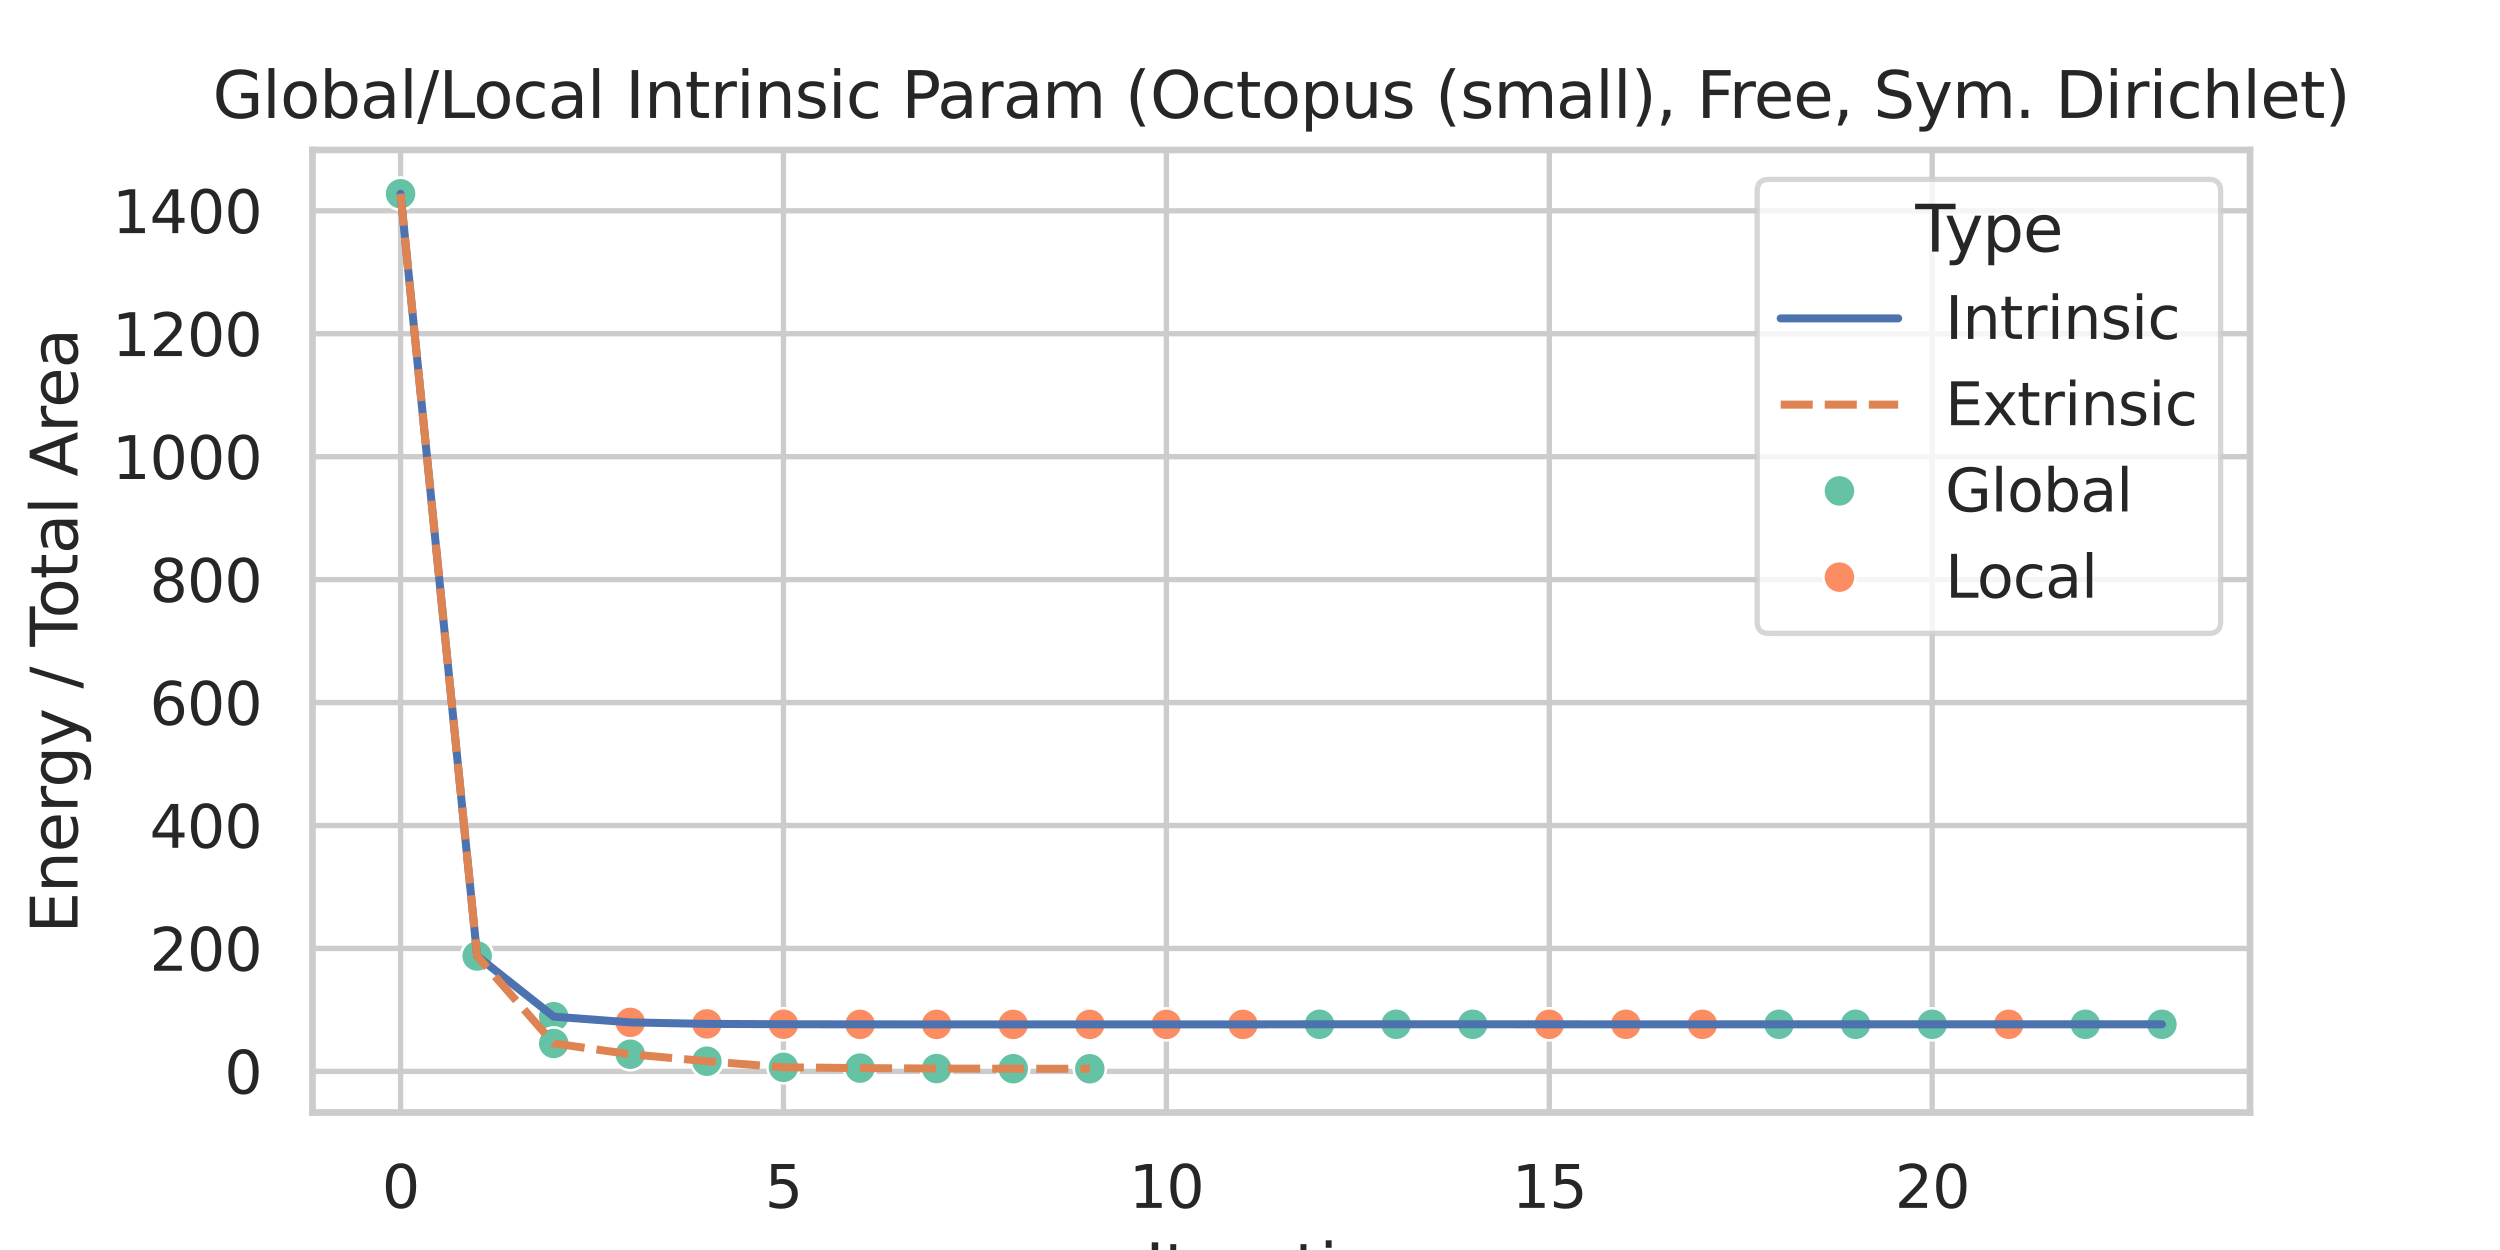 <?xml version="1.0" encoding="utf-8" standalone="no"?>
<!DOCTYPE svg PUBLIC "-//W3C//DTD SVG 1.1//EN"
  "http://www.w3.org/Graphics/SVG/1.1/DTD/svg11.dtd">
<svg xmlns:xlink="http://www.w3.org/1999/xlink" width="468pt" height="234pt" viewBox="0 0 468 234" xmlns="http://www.w3.org/2000/svg" version="1.1">
 <defs>
  <style type="text/css">*{stroke-linejoin: round; stroke-linecap: butt}</style>
 </defs>
 <g id="figure_1">
  <g id="patch_1">
   <path d="M 0 234 
L 468 234 
L 468 0 
L 0 0 
z
" style="fill: #ffffff"/>
  </g>
  <g id="axes_1">
   <g id="patch_2">
    <path d="M 58.5 208.26 
L 421.2 208.26 
L 421.2 28.08 
L 58.5 28.08 
z
" style="fill: #ffffff"/>
   </g>
   <g id="matplotlib.axis_1">
    <g id="xtick_1">
     <g id="line2d_1">
      <path d="M 74.986 208.26 
L 74.986 28.08 
" clip-path="url(#pef3dfb3f9b)" style="fill: none; stroke: #cccccc; stroke-linecap: round"/>
     </g>
     <g id="text_1">
      <!-- 0 -->
      <g style="fill: #262626" transform="translate(71.487 226.118) scale(0.11 -0.11)">
       <defs>
        <path id="DejaVuSans-30" d="M 2034 4250 
Q 1547 4250 1301 3770 
Q 1056 3291 1056 2328 
Q 1056 1369 1301 889 
Q 1547 409 2034 409 
Q 2525 409 2770 889 
Q 3016 1369 3016 2328 
Q 3016 3291 2770 3770 
Q 2525 4250 2034 4250 
z
M 2034 4750 
Q 2819 4750 3233 4129 
Q 3647 3509 3647 2328 
Q 3647 1150 3233 529 
Q 2819 -91 2034 -91 
Q 1250 -91 836 529 
Q 422 1150 422 2328 
Q 422 3509 836 4129 
Q 1250 4750 2034 4750 
z
" transform="scale(0.016)"/>
       </defs>
       <use xlink:href="#DejaVuSans-30"/>
      </g>
     </g>
    </g>
    <g id="xtick_2">
     <g id="line2d_2">
      <path d="M 146.666 208.26 
L 146.666 28.08 
" clip-path="url(#pef3dfb3f9b)" style="fill: none; stroke: #cccccc; stroke-linecap: round"/>
     </g>
     <g id="text_2">
      <!-- 5 -->
      <g style="fill: #262626" transform="translate(143.167 226.118) scale(0.11 -0.11)">
       <defs>
        <path id="DejaVuSans-35" d="M 691 4666 
L 3169 4666 
L 3169 4134 
L 1269 4134 
L 1269 2991 
Q 1406 3038 1543 3061 
Q 1681 3084 1819 3084 
Q 2600 3084 3056 2656 
Q 3513 2228 3513 1497 
Q 3513 744 3044 326 
Q 2575 -91 1722 -91 
Q 1428 -91 1123 -41 
Q 819 9 494 109 
L 494 744 
Q 775 591 1075 516 
Q 1375 441 1709 441 
Q 2250 441 2565 725 
Q 2881 1009 2881 1497 
Q 2881 1984 2565 2268 
Q 2250 2553 1709 2553 
Q 1456 2553 1204 2497 
Q 953 2441 691 2322 
L 691 4666 
z
" transform="scale(0.016)"/>
       </defs>
       <use xlink:href="#DejaVuSans-35"/>
      </g>
     </g>
    </g>
    <g id="xtick_3">
     <g id="line2d_3">
      <path d="M 218.346 208.26 
L 218.346 28.08 
" clip-path="url(#pef3dfb3f9b)" style="fill: none; stroke: #cccccc; stroke-linecap: round"/>
     </g>
     <g id="text_3">
      <!-- 10 -->
      <g style="fill: #262626" transform="translate(211.347 226.118) scale(0.11 -0.11)">
       <defs>
        <path id="DejaVuSans-31" d="M 794 531 
L 1825 531 
L 1825 4091 
L 703 3866 
L 703 4441 
L 1819 4666 
L 2450 4666 
L 2450 531 
L 3481 531 
L 3481 0 
L 794 0 
L 794 531 
z
" transform="scale(0.016)"/>
       </defs>
       <use xlink:href="#DejaVuSans-31"/>
       <use xlink:href="#DejaVuSans-30" x="63.623"/>
      </g>
     </g>
    </g>
    <g id="xtick_4">
     <g id="line2d_4">
      <path d="M 290.026 208.26 
L 290.026 28.08 
" clip-path="url(#pef3dfb3f9b)" style="fill: none; stroke: #cccccc; stroke-linecap: round"/>
     </g>
     <g id="text_4">
      <!-- 15 -->
      <g style="fill: #262626" transform="translate(283.027 226.118) scale(0.11 -0.11)">
       <use xlink:href="#DejaVuSans-31"/>
       <use xlink:href="#DejaVuSans-35" x="63.623"/>
      </g>
     </g>
    </g>
    <g id="xtick_5">
     <g id="line2d_5">
      <path d="M 361.706 208.26 
L 361.706 28.08 
" clip-path="url(#pef3dfb3f9b)" style="fill: none; stroke: #cccccc; stroke-linecap: round"/>
     </g>
     <g id="text_5">
      <!-- 20 -->
      <g style="fill: #262626" transform="translate(354.707 226.118) scale(0.11 -0.11)">
       <defs>
        <path id="DejaVuSans-32" d="M 1228 531 
L 3431 531 
L 3431 0 
L 469 0 
L 469 531 
Q 828 903 1448 1529 
Q 2069 2156 2228 2338 
Q 2531 2678 2651 2914 
Q 2772 3150 2772 3378 
Q 2772 3750 2511 3984 
Q 2250 4219 1831 4219 
Q 1534 4219 1204 4116 
Q 875 4013 500 3803 
L 500 4441 
Q 881 4594 1212 4672 
Q 1544 4750 1819 4750 
Q 2544 4750 2975 4387 
Q 3406 4025 3406 3419 
Q 3406 3131 3298 2873 
Q 3191 2616 2906 2266 
Q 2828 2175 2409 1742 
Q 1991 1309 1228 531 
z
" transform="scale(0.016)"/>
       </defs>
       <use xlink:href="#DejaVuSans-32"/>
       <use xlink:href="#DejaVuSans-30" x="63.623"/>
      </g>
     </g>
    </g>
    <g id="text_6">
     <!-- Iteration -->
     <g style="fill: #262626" transform="translate(214.4 241.524) scale(0.12 -0.12)">
      <defs>
       <path id="DejaVuSans-49" d="M 628 4666 
L 1259 4666 
L 1259 0 
L 628 0 
L 628 4666 
z
" transform="scale(0.016)"/>
       <path id="DejaVuSans-74" d="M 1172 4494 
L 1172 3500 
L 2356 3500 
L 2356 3053 
L 1172 3053 
L 1172 1153 
Q 1172 725 1289 603 
Q 1406 481 1766 481 
L 2356 481 
L 2356 0 
L 1766 0 
Q 1100 0 847 248 
Q 594 497 594 1153 
L 594 3053 
L 172 3053 
L 172 3500 
L 594 3500 
L 594 4494 
L 1172 4494 
z
" transform="scale(0.016)"/>
       <path id="DejaVuSans-65" d="M 3597 1894 
L 3597 1613 
L 953 1613 
Q 991 1019 1311 708 
Q 1631 397 2203 397 
Q 2534 397 2845 478 
Q 3156 559 3463 722 
L 3463 178 
Q 3153 47 2828 -22 
Q 2503 -91 2169 -91 
Q 1331 -91 842 396 
Q 353 884 353 1716 
Q 353 2575 817 3079 
Q 1281 3584 2069 3584 
Q 2775 3584 3186 3129 
Q 3597 2675 3597 1894 
z
M 3022 2063 
Q 3016 2534 2758 2815 
Q 2500 3097 2075 3097 
Q 1594 3097 1305 2825 
Q 1016 2553 972 2059 
L 3022 2063 
z
" transform="scale(0.016)"/>
       <path id="DejaVuSans-72" d="M 2631 2963 
Q 2534 3019 2420 3045 
Q 2306 3072 2169 3072 
Q 1681 3072 1420 2755 
Q 1159 2438 1159 1844 
L 1159 0 
L 581 0 
L 581 3500 
L 1159 3500 
L 1159 2956 
Q 1341 3275 1631 3429 
Q 1922 3584 2338 3584 
Q 2397 3584 2469 3576 
Q 2541 3569 2628 3553 
L 2631 2963 
z
" transform="scale(0.016)"/>
       <path id="DejaVuSans-61" d="M 2194 1759 
Q 1497 1759 1228 1600 
Q 959 1441 959 1056 
Q 959 750 1161 570 
Q 1363 391 1709 391 
Q 2188 391 2477 730 
Q 2766 1069 2766 1631 
L 2766 1759 
L 2194 1759 
z
M 3341 1997 
L 3341 0 
L 2766 0 
L 2766 531 
Q 2569 213 2275 61 
Q 1981 -91 1556 -91 
Q 1019 -91 701 211 
Q 384 513 384 1019 
Q 384 1609 779 1909 
Q 1175 2209 1959 2209 
L 2766 2209 
L 2766 2266 
Q 2766 2663 2505 2880 
Q 2244 3097 1772 3097 
Q 1472 3097 1187 3025 
Q 903 2953 641 2809 
L 641 3341 
Q 956 3463 1253 3523 
Q 1550 3584 1831 3584 
Q 2591 3584 2966 3190 
Q 3341 2797 3341 1997 
z
" transform="scale(0.016)"/>
       <path id="DejaVuSans-69" d="M 603 3500 
L 1178 3500 
L 1178 0 
L 603 0 
L 603 3500 
z
M 603 4863 
L 1178 4863 
L 1178 4134 
L 603 4134 
L 603 4863 
z
" transform="scale(0.016)"/>
       <path id="DejaVuSans-6f" d="M 1959 3097 
Q 1497 3097 1228 2736 
Q 959 2375 959 1747 
Q 959 1119 1226 758 
Q 1494 397 1959 397 
Q 2419 397 2687 759 
Q 2956 1122 2956 1747 
Q 2956 2369 2687 2733 
Q 2419 3097 1959 3097 
z
M 1959 3584 
Q 2709 3584 3137 3096 
Q 3566 2609 3566 1747 
Q 3566 888 3137 398 
Q 2709 -91 1959 -91 
Q 1206 -91 779 398 
Q 353 888 353 1747 
Q 353 2609 779 3096 
Q 1206 3584 1959 3584 
z
" transform="scale(0.016)"/>
       <path id="DejaVuSans-6e" d="M 3513 2113 
L 3513 0 
L 2938 0 
L 2938 2094 
Q 2938 2591 2744 2837 
Q 2550 3084 2163 3084 
Q 1697 3084 1428 2787 
Q 1159 2491 1159 1978 
L 1159 0 
L 581 0 
L 581 3500 
L 1159 3500 
L 1159 2956 
Q 1366 3272 1645 3428 
Q 1925 3584 2291 3584 
Q 2894 3584 3203 3211 
Q 3513 2838 3513 2113 
z
" transform="scale(0.016)"/>
      </defs>
      <use xlink:href="#DejaVuSans-49"/>
      <use xlink:href="#DejaVuSans-74" x="29.492"/>
      <use xlink:href="#DejaVuSans-65" x="68.701"/>
      <use xlink:href="#DejaVuSans-72" x="130.225"/>
      <use xlink:href="#DejaVuSans-61" x="171.338"/>
      <use xlink:href="#DejaVuSans-74" x="232.617"/>
      <use xlink:href="#DejaVuSans-69" x="271.826"/>
      <use xlink:href="#DejaVuSans-6f" x="299.609"/>
      <use xlink:href="#DejaVuSans-6e" x="360.791"/>
     </g>
    </g>
   </g>
   <g id="matplotlib.axis_2">
    <g id="ytick_1">
     <g id="line2d_6">
      <path d="M 58.5 200.561 
L 421.2 200.561 
" clip-path="url(#pef3dfb3f9b)" style="fill: none; stroke: #cccccc; stroke-linecap: round"/>
     </g>
     <g id="text_7">
      <!-- 0 -->
      <g style="fill: #262626" transform="translate(42.001 204.74) scale(0.11 -0.11)">
       <use xlink:href="#DejaVuSans-30"/>
      </g>
     </g>
    </g>
    <g id="ytick_2">
     <g id="line2d_7">
      <path d="M 58.5 177.547 
L 421.2 177.547 
" clip-path="url(#pef3dfb3f9b)" style="fill: none; stroke: #cccccc; stroke-linecap: round"/>
     </g>
     <g id="text_8">
      <!-- 200 -->
      <g style="fill: #262626" transform="translate(28.004 181.726) scale(0.11 -0.11)">
       <use xlink:href="#DejaVuSans-32"/>
       <use xlink:href="#DejaVuSans-30" x="63.623"/>
       <use xlink:href="#DejaVuSans-30" x="127.246"/>
      </g>
     </g>
    </g>
    <g id="ytick_3">
     <g id="line2d_8">
      <path d="M 58.5 154.534 
L 421.2 154.534 
" clip-path="url(#pef3dfb3f9b)" style="fill: none; stroke: #cccccc; stroke-linecap: round"/>
     </g>
     <g id="text_9">
      <!-- 400 -->
      <g style="fill: #262626" transform="translate(28.004 158.713) scale(0.11 -0.11)">
       <defs>
        <path id="DejaVuSans-34" d="M 2419 4116 
L 825 1625 
L 2419 1625 
L 2419 4116 
z
M 2253 4666 
L 3047 4666 
L 3047 1625 
L 3713 1625 
L 3713 1100 
L 3047 1100 
L 3047 0 
L 2419 0 
L 2419 1100 
L 313 1100 
L 313 1709 
L 2253 4666 
z
" transform="scale(0.016)"/>
       </defs>
       <use xlink:href="#DejaVuSans-34"/>
       <use xlink:href="#DejaVuSans-30" x="63.623"/>
       <use xlink:href="#DejaVuSans-30" x="127.246"/>
      </g>
     </g>
    </g>
    <g id="ytick_4">
     <g id="line2d_9">
      <path d="M 58.5 131.52 
L 421.2 131.52 
" clip-path="url(#pef3dfb3f9b)" style="fill: none; stroke: #cccccc; stroke-linecap: round"/>
     </g>
     <g id="text_10">
      <!-- 600 -->
      <g style="fill: #262626" transform="translate(28.004 135.699) scale(0.11 -0.11)">
       <defs>
        <path id="DejaVuSans-36" d="M 2113 2584 
Q 1688 2584 1439 2293 
Q 1191 2003 1191 1497 
Q 1191 994 1439 701 
Q 1688 409 2113 409 
Q 2538 409 2786 701 
Q 3034 994 3034 1497 
Q 3034 2003 2786 2293 
Q 2538 2584 2113 2584 
z
M 3366 4563 
L 3366 3988 
Q 3128 4100 2886 4159 
Q 2644 4219 2406 4219 
Q 1781 4219 1451 3797 
Q 1122 3375 1075 2522 
Q 1259 2794 1537 2939 
Q 1816 3084 2150 3084 
Q 2853 3084 3261 2657 
Q 3669 2231 3669 1497 
Q 3669 778 3244 343 
Q 2819 -91 2113 -91 
Q 1303 -91 875 529 
Q 447 1150 447 2328 
Q 447 3434 972 4092 
Q 1497 4750 2381 4750 
Q 2619 4750 2861 4703 
Q 3103 4656 3366 4563 
z
" transform="scale(0.016)"/>
       </defs>
       <use xlink:href="#DejaVuSans-36"/>
       <use xlink:href="#DejaVuSans-30" x="63.623"/>
       <use xlink:href="#DejaVuSans-30" x="127.246"/>
      </g>
     </g>
    </g>
    <g id="ytick_5">
     <g id="line2d_10">
      <path d="M 58.5 108.506 
L 421.2 108.506 
" clip-path="url(#pef3dfb3f9b)" style="fill: none; stroke: #cccccc; stroke-linecap: round"/>
     </g>
     <g id="text_11">
      <!-- 800 -->
      <g style="fill: #262626" transform="translate(28.004 112.685) scale(0.11 -0.11)">
       <defs>
        <path id="DejaVuSans-38" d="M 2034 2216 
Q 1584 2216 1326 1975 
Q 1069 1734 1069 1313 
Q 1069 891 1326 650 
Q 1584 409 2034 409 
Q 2484 409 2743 651 
Q 3003 894 3003 1313 
Q 3003 1734 2745 1975 
Q 2488 2216 2034 2216 
z
M 1403 2484 
Q 997 2584 770 2862 
Q 544 3141 544 3541 
Q 544 4100 942 4425 
Q 1341 4750 2034 4750 
Q 2731 4750 3128 4425 
Q 3525 4100 3525 3541 
Q 3525 3141 3298 2862 
Q 3072 2584 2669 2484 
Q 3125 2378 3379 2068 
Q 3634 1759 3634 1313 
Q 3634 634 3220 271 
Q 2806 -91 2034 -91 
Q 1263 -91 848 271 
Q 434 634 434 1313 
Q 434 1759 690 2068 
Q 947 2378 1403 2484 
z
M 1172 3481 
Q 1172 3119 1398 2916 
Q 1625 2713 2034 2713 
Q 2441 2713 2670 2916 
Q 2900 3119 2900 3481 
Q 2900 3844 2670 4047 
Q 2441 4250 2034 4250 
Q 1625 4250 1398 4047 
Q 1172 3844 1172 3481 
z
" transform="scale(0.016)"/>
       </defs>
       <use xlink:href="#DejaVuSans-38"/>
       <use xlink:href="#DejaVuSans-30" x="63.623"/>
       <use xlink:href="#DejaVuSans-30" x="127.246"/>
      </g>
     </g>
    </g>
    <g id="ytick_6">
     <g id="line2d_11">
      <path d="M 58.5 85.493 
L 421.2 85.493 
" clip-path="url(#pef3dfb3f9b)" style="fill: none; stroke: #cccccc; stroke-linecap: round"/>
     </g>
     <g id="text_12">
      <!-- 1000 -->
      <g style="fill: #262626" transform="translate(21.005 89.672) scale(0.11 -0.11)">
       <use xlink:href="#DejaVuSans-31"/>
       <use xlink:href="#DejaVuSans-30" x="63.623"/>
       <use xlink:href="#DejaVuSans-30" x="127.246"/>
       <use xlink:href="#DejaVuSans-30" x="190.869"/>
      </g>
     </g>
    </g>
    <g id="ytick_7">
     <g id="line2d_12">
      <path d="M 58.5 62.479 
L 421.2 62.479 
" clip-path="url(#pef3dfb3f9b)" style="fill: none; stroke: #cccccc; stroke-linecap: round"/>
     </g>
     <g id="text_13">
      <!-- 1200 -->
      <g style="fill: #262626" transform="translate(21.005 66.658) scale(0.11 -0.11)">
       <use xlink:href="#DejaVuSans-31"/>
       <use xlink:href="#DejaVuSans-32" x="63.623"/>
       <use xlink:href="#DejaVuSans-30" x="127.246"/>
       <use xlink:href="#DejaVuSans-30" x="190.869"/>
      </g>
     </g>
    </g>
    <g id="ytick_8">
     <g id="line2d_13">
      <path d="M 58.5 39.465 
L 421.2 39.465 
" clip-path="url(#pef3dfb3f9b)" style="fill: none; stroke: #cccccc; stroke-linecap: round"/>
     </g>
     <g id="text_14">
      <!-- 1400 -->
      <g style="fill: #262626" transform="translate(21.005 43.645) scale(0.11 -0.11)">
       <use xlink:href="#DejaVuSans-31"/>
       <use xlink:href="#DejaVuSans-34" x="63.623"/>
       <use xlink:href="#DejaVuSans-30" x="127.246"/>
       <use xlink:href="#DejaVuSans-30" x="190.869"/>
      </g>
     </g>
    </g>
    <g id="text_15">
     <!-- Energy / Total Area -->
     <g style="fill: #262626" transform="translate(14.509 174.736) rotate(-90) scale(0.12 -0.12)">
      <defs>
       <path id="DejaVuSans-45" d="M 628 4666 
L 3578 4666 
L 3578 4134 
L 1259 4134 
L 1259 2753 
L 3481 2753 
L 3481 2222 
L 1259 2222 
L 1259 531 
L 3634 531 
L 3634 0 
L 628 0 
L 628 4666 
z
" transform="scale(0.016)"/>
       <path id="DejaVuSans-67" d="M 2906 1791 
Q 2906 2416 2648 2759 
Q 2391 3103 1925 3103 
Q 1463 3103 1205 2759 
Q 947 2416 947 1791 
Q 947 1169 1205 825 
Q 1463 481 1925 481 
Q 2391 481 2648 825 
Q 2906 1169 2906 1791 
z
M 3481 434 
Q 3481 -459 3084 -895 
Q 2688 -1331 1869 -1331 
Q 1566 -1331 1297 -1286 
Q 1028 -1241 775 -1147 
L 775 -588 
Q 1028 -725 1275 -790 
Q 1522 -856 1778 -856 
Q 2344 -856 2625 -561 
Q 2906 -266 2906 331 
L 2906 616 
Q 2728 306 2450 153 
Q 2172 0 1784 0 
Q 1141 0 747 490 
Q 353 981 353 1791 
Q 353 2603 747 3093 
Q 1141 3584 1784 3584 
Q 2172 3584 2450 3431 
Q 2728 3278 2906 2969 
L 2906 3500 
L 3481 3500 
L 3481 434 
z
" transform="scale(0.016)"/>
       <path id="DejaVuSans-79" d="M 2059 -325 
Q 1816 -950 1584 -1140 
Q 1353 -1331 966 -1331 
L 506 -1331 
L 506 -850 
L 844 -850 
Q 1081 -850 1212 -737 
Q 1344 -625 1503 -206 
L 1606 56 
L 191 3500 
L 800 3500 
L 1894 763 
L 2988 3500 
L 3597 3500 
L 2059 -325 
z
" transform="scale(0.016)"/>
       <path id="DejaVuSans-20" transform="scale(0.016)"/>
       <path id="DejaVuSans-2f" d="M 1625 4666 
L 2156 4666 
L 531 -594 
L 0 -594 
L 1625 4666 
z
" transform="scale(0.016)"/>
       <path id="DejaVuSans-54" d="M -19 4666 
L 3928 4666 
L 3928 4134 
L 2272 4134 
L 2272 0 
L 1638 0 
L 1638 4134 
L -19 4134 
L -19 4666 
z
" transform="scale(0.016)"/>
       <path id="DejaVuSans-6c" d="M 603 4863 
L 1178 4863 
L 1178 0 
L 603 0 
L 603 4863 
z
" transform="scale(0.016)"/>
       <path id="DejaVuSans-41" d="M 2188 4044 
L 1331 1722 
L 3047 1722 
L 2188 4044 
z
M 1831 4666 
L 2547 4666 
L 4325 0 
L 3669 0 
L 3244 1197 
L 1141 1197 
L 716 0 
L 50 0 
L 1831 4666 
z
" transform="scale(0.016)"/>
      </defs>
      <use xlink:href="#DejaVuSans-45"/>
      <use xlink:href="#DejaVuSans-6e" x="63.184"/>
      <use xlink:href="#DejaVuSans-65" x="126.562"/>
      <use xlink:href="#DejaVuSans-72" x="188.086"/>
      <use xlink:href="#DejaVuSans-67" x="227.449"/>
      <use xlink:href="#DejaVuSans-79" x="290.926"/>
      <use xlink:href="#DejaVuSans-20" x="350.105"/>
      <use xlink:href="#DejaVuSans-2f" x="381.893"/>
      <use xlink:href="#DejaVuSans-20" x="415.584"/>
      <use xlink:href="#DejaVuSans-54" x="447.371"/>
      <use xlink:href="#DejaVuSans-6f" x="491.455"/>
      <use xlink:href="#DejaVuSans-74" x="552.637"/>
      <use xlink:href="#DejaVuSans-61" x="591.846"/>
      <use xlink:href="#DejaVuSans-6c" x="653.125"/>
      <use xlink:href="#DejaVuSans-20" x="680.908"/>
      <use xlink:href="#DejaVuSans-41" x="712.695"/>
      <use xlink:href="#DejaVuSans-72" x="781.104"/>
      <use xlink:href="#DejaVuSans-65" x="819.967"/>
      <use xlink:href="#DejaVuSans-61" x="881.49"/>
     </g>
    </g>
   </g>
   <g id="PolyCollection_1"/>
   <g id="PolyCollection_2"/>
   <g id="PathCollection_1">
    <defs>
     <path id="C0_0_ff8e696825" d="M 0 3 
C 0.796 3 1.559 2.684 2.121 2.121 
C 2.684 1.559 3 0.796 3 -0 
C 3 -0.796 2.684 -1.559 2.121 -2.121 
C 1.559 -2.684 0.796 -3 0 -3 
C -0.796 -3 -1.559 -2.684 -2.121 -2.121 
C -2.684 -1.559 -3 -0.796 -3 0 
C -3 0.796 -2.684 1.559 -2.121 2.121 
C -1.559 2.684 -0.796 3 0 3 
z
"/>
    </defs>
    <g clip-path="url(#pef3dfb3f9b)">
     <use xlink:href="#C0_0_ff8e696825" x="74.986" y="36.27" style="fill: #66c2a5; stroke: #ffffff; stroke-width: 0.48"/>
    </g>
    <g clip-path="url(#pef3dfb3f9b)">
     <use xlink:href="#C0_0_ff8e696825" x="89.322" y="178.966" style="fill: #66c2a5; stroke: #ffffff; stroke-width: 0.48"/>
    </g>
    <g clip-path="url(#pef3dfb3f9b)">
     <use xlink:href="#C0_0_ff8e696825" x="103.658" y="190.319" style="fill: #66c2a5; stroke: #ffffff; stroke-width: 0.48"/>
    </g>
    <g clip-path="url(#pef3dfb3f9b)">
     <use xlink:href="#C0_0_ff8e696825" x="117.994" y="191.391" style="fill: #fc8d62; stroke: #ffffff; stroke-width: 0.48"/>
    </g>
    <g clip-path="url(#pef3dfb3f9b)">
     <use xlink:href="#C0_0_ff8e696825" x="132.33" y="191.673" style="fill: #fc8d62; stroke: #ffffff; stroke-width: 0.48"/>
    </g>
    <g clip-path="url(#pef3dfb3f9b)">
     <use xlink:href="#C0_0_ff8e696825" x="146.666" y="191.736" style="fill: #fc8d62; stroke: #ffffff; stroke-width: 0.48"/>
    </g>
    <g clip-path="url(#pef3dfb3f9b)">
     <use xlink:href="#C0_0_ff8e696825" x="161.002" y="191.759" style="fill: #fc8d62; stroke: #ffffff; stroke-width: 0.48"/>
    </g>
    <g clip-path="url(#pef3dfb3f9b)">
     <use xlink:href="#C0_0_ff8e696825" x="175.338" y="191.767" style="fill: #fc8d62; stroke: #ffffff; stroke-width: 0.48"/>
    </g>
    <g clip-path="url(#pef3dfb3f9b)">
     <use xlink:href="#C0_0_ff8e696825" x="189.674" y="191.767" style="fill: #fc8d62; stroke: #ffffff; stroke-width: 0.48"/>
    </g>
    <g clip-path="url(#pef3dfb3f9b)">
     <use xlink:href="#C0_0_ff8e696825" x="204.01" y="191.767" style="fill: #fc8d62; stroke: #ffffff; stroke-width: 0.48"/>
    </g>
    <g clip-path="url(#pef3dfb3f9b)">
     <use xlink:href="#C0_0_ff8e696825" x="218.346" y="191.767" style="fill: #fc8d62; stroke: #ffffff; stroke-width: 0.48"/>
    </g>
    <g clip-path="url(#pef3dfb3f9b)">
     <use xlink:href="#C0_0_ff8e696825" x="232.682" y="191.767" style="fill: #fc8d62; stroke: #ffffff; stroke-width: 0.48"/>
    </g>
    <g clip-path="url(#pef3dfb3f9b)">
     <use xlink:href="#C0_0_ff8e696825" x="247.018" y="191.745" style="fill: #66c2a5; stroke: #ffffff; stroke-width: 0.48"/>
    </g>
    <g clip-path="url(#pef3dfb3f9b)">
     <use xlink:href="#C0_0_ff8e696825" x="261.354" y="191.745" style="fill: #66c2a5; stroke: #ffffff; stroke-width: 0.48"/>
    </g>
    <g clip-path="url(#pef3dfb3f9b)">
     <use xlink:href="#C0_0_ff8e696825" x="275.69" y="191.745" style="fill: #66c2a5; stroke: #ffffff; stroke-width: 0.48"/>
    </g>
    <g clip-path="url(#pef3dfb3f9b)">
     <use xlink:href="#C0_0_ff8e696825" x="290.026" y="191.75" style="fill: #fc8d62; stroke: #ffffff; stroke-width: 0.48"/>
    </g>
    <g clip-path="url(#pef3dfb3f9b)">
     <use xlink:href="#C0_0_ff8e696825" x="304.362" y="191.751" style="fill: #fc8d62; stroke: #ffffff; stroke-width: 0.48"/>
    </g>
    <g clip-path="url(#pef3dfb3f9b)">
     <use xlink:href="#C0_0_ff8e696825" x="318.698" y="191.751" style="fill: #fc8d62; stroke: #ffffff; stroke-width: 0.48"/>
    </g>
    <g clip-path="url(#pef3dfb3f9b)">
     <use xlink:href="#C0_0_ff8e696825" x="333.034" y="191.748" style="fill: #66c2a5; stroke: #ffffff; stroke-width: 0.48"/>
    </g>
    <g clip-path="url(#pef3dfb3f9b)">
     <use xlink:href="#C0_0_ff8e696825" x="347.37" y="191.748" style="fill: #66c2a5; stroke: #ffffff; stroke-width: 0.48"/>
    </g>
    <g clip-path="url(#pef3dfb3f9b)">
     <use xlink:href="#C0_0_ff8e696825" x="361.706" y="191.748" style="fill: #66c2a5; stroke: #ffffff; stroke-width: 0.48"/>
    </g>
    <g clip-path="url(#pef3dfb3f9b)">
     <use xlink:href="#C0_0_ff8e696825" x="376.042" y="191.748" style="fill: #fc8d62; stroke: #ffffff; stroke-width: 0.48"/>
    </g>
    <g clip-path="url(#pef3dfb3f9b)">
     <use xlink:href="#C0_0_ff8e696825" x="390.378" y="191.748" style="fill: #66c2a5; stroke: #ffffff; stroke-width: 0.48"/>
    </g>
    <g clip-path="url(#pef3dfb3f9b)">
     <use xlink:href="#C0_0_ff8e696825" x="404.714" y="191.748" style="fill: #66c2a5; stroke: #ffffff; stroke-width: 0.48"/>
    </g>
    <g clip-path="url(#pef3dfb3f9b)">
     <use xlink:href="#C0_0_ff8e696825" x="74.986" y="36.27" style="fill: #66c2a5; stroke: #ffffff; stroke-width: 0.48"/>
    </g>
    <g clip-path="url(#pef3dfb3f9b)">
     <use xlink:href="#C0_0_ff8e696825" x="89.322" y="178.966" style="fill: #66c2a5; stroke: #ffffff; stroke-width: 0.48"/>
    </g>
    <g clip-path="url(#pef3dfb3f9b)">
     <use xlink:href="#C0_0_ff8e696825" x="103.658" y="195.334" style="fill: #66c2a5; stroke: #ffffff; stroke-width: 0.48"/>
    </g>
    <g clip-path="url(#pef3dfb3f9b)">
     <use xlink:href="#C0_0_ff8e696825" x="117.994" y="197.354" style="fill: #66c2a5; stroke: #ffffff; stroke-width: 0.48"/>
    </g>
    <g clip-path="url(#pef3dfb3f9b)">
     <use xlink:href="#C0_0_ff8e696825" x="132.33" y="198.66" style="fill: #66c2a5; stroke: #ffffff; stroke-width: 0.48"/>
    </g>
    <g clip-path="url(#pef3dfb3f9b)">
     <use xlink:href="#C0_0_ff8e696825" x="146.666" y="199.801" style="fill: #66c2a5; stroke: #ffffff; stroke-width: 0.48"/>
    </g>
    <g clip-path="url(#pef3dfb3f9b)">
     <use xlink:href="#C0_0_ff8e696825" x="161.002" y="199.949" style="fill: #66c2a5; stroke: #ffffff; stroke-width: 0.48"/>
    </g>
    <g clip-path="url(#pef3dfb3f9b)">
     <use xlink:href="#C0_0_ff8e696825" x="175.338" y="200.034" style="fill: #66c2a5; stroke: #ffffff; stroke-width: 0.48"/>
    </g>
    <g clip-path="url(#pef3dfb3f9b)">
     <use xlink:href="#C0_0_ff8e696825" x="189.674" y="200.06" style="fill: #66c2a5; stroke: #ffffff; stroke-width: 0.48"/>
    </g>
    <g clip-path="url(#pef3dfb3f9b)">
     <use xlink:href="#C0_0_ff8e696825" x="204.01" y="200.07" style="fill: #66c2a5; stroke: #ffffff; stroke-width: 0.48"/>
    </g>
   </g>
   <g id="line2d_14">
    <path d="M 74.986 36.27 
L 89.322 178.966 
L 103.658 190.319 
L 117.994 191.391 
L 132.33 191.673 
L 146.666 191.736 
L 161.002 191.759 
L 175.338 191.767 
L 189.674 191.767 
L 204.01 191.767 
L 218.346 191.767 
L 232.682 191.767 
L 247.018 191.745 
L 261.354 191.745 
L 275.69 191.745 
L 290.026 191.75 
L 304.362 191.751 
L 318.698 191.751 
L 333.034 191.748 
L 347.37 191.748 
L 361.706 191.748 
L 376.042 191.748 
L 390.378 191.748 
L 404.714 191.748 
" clip-path="url(#pef3dfb3f9b)" style="fill: none; stroke: #4c72b0; stroke-width: 1.5; stroke-linecap: round"/>
   </g>
   <g id="line2d_15">
    <path d="M 74.986 36.27 
L 89.322 178.966 
L 103.658 195.334 
L 117.994 197.354 
L 132.33 198.66 
L 146.666 199.801 
L 161.002 199.949 
L 175.338 200.034 
L 189.674 200.06 
L 204.01 200.07 
" clip-path="url(#pef3dfb3f9b)" style="fill: none; stroke-dasharray: 6,2.25; stroke-dashoffset: 0; stroke: #dd8452; stroke-width: 1.5"/>
   </g>
   <g id="line2d_16"/>
   <g id="line2d_17"/>
   <g id="line2d_18"/>
   <g id="line2d_19"/>
   <g id="patch_3">
    <path d="M 58.5 208.26 
L 58.5 28.08 
" style="fill: none; stroke: #cccccc; stroke-width: 1.25; stroke-linejoin: miter; stroke-linecap: square"/>
   </g>
   <g id="patch_4">
    <path d="M 421.2 208.26 
L 421.2 28.08 
" style="fill: none; stroke: #cccccc; stroke-width: 1.25; stroke-linejoin: miter; stroke-linecap: square"/>
   </g>
   <g id="patch_5">
    <path d="M 58.5 208.26 
L 421.2 208.26 
" style="fill: none; stroke: #cccccc; stroke-width: 1.25; stroke-linejoin: miter; stroke-linecap: square"/>
   </g>
   <g id="patch_6">
    <path d="M 58.5 28.08 
L 421.2 28.08 
" style="fill: none; stroke: #cccccc; stroke-width: 1.25; stroke-linejoin: miter; stroke-linecap: square"/>
   </g>
   <g id="text_16">
    <!-- Global/Local Intrinsic Param (Octopus (small), Free, Sym. Dirichlet) -->
    <g style="fill: #262626" transform="translate(39.807 22.08) scale(0.12 -0.12)">
     <defs>
      <path id="DejaVuSans-47" d="M 3809 666 
L 3809 1919 
L 2778 1919 
L 2778 2438 
L 4434 2438 
L 4434 434 
Q 4069 175 3628 42 
Q 3188 -91 2688 -91 
Q 1594 -91 976 548 
Q 359 1188 359 2328 
Q 359 3472 976 4111 
Q 1594 4750 2688 4750 
Q 3144 4750 3555 4637 
Q 3966 4525 4313 4306 
L 4313 3634 
Q 3963 3931 3569 4081 
Q 3175 4231 2741 4231 
Q 1884 4231 1454 3753 
Q 1025 3275 1025 2328 
Q 1025 1384 1454 906 
Q 1884 428 2741 428 
Q 3075 428 3337 486 
Q 3600 544 3809 666 
z
" transform="scale(0.016)"/>
      <path id="DejaVuSans-62" d="M 3116 1747 
Q 3116 2381 2855 2742 
Q 2594 3103 2138 3103 
Q 1681 3103 1420 2742 
Q 1159 2381 1159 1747 
Q 1159 1113 1420 752 
Q 1681 391 2138 391 
Q 2594 391 2855 752 
Q 3116 1113 3116 1747 
z
M 1159 2969 
Q 1341 3281 1617 3432 
Q 1894 3584 2278 3584 
Q 2916 3584 3314 3078 
Q 3713 2572 3713 1747 
Q 3713 922 3314 415 
Q 2916 -91 2278 -91 
Q 1894 -91 1617 61 
Q 1341 213 1159 525 
L 1159 0 
L 581 0 
L 581 4863 
L 1159 4863 
L 1159 2969 
z
" transform="scale(0.016)"/>
      <path id="DejaVuSans-4c" d="M 628 4666 
L 1259 4666 
L 1259 531 
L 3531 531 
L 3531 0 
L 628 0 
L 628 4666 
z
" transform="scale(0.016)"/>
      <path id="DejaVuSans-63" d="M 3122 3366 
L 3122 2828 
Q 2878 2963 2633 3030 
Q 2388 3097 2138 3097 
Q 1578 3097 1268 2742 
Q 959 2388 959 1747 
Q 959 1106 1268 751 
Q 1578 397 2138 397 
Q 2388 397 2633 464 
Q 2878 531 3122 666 
L 3122 134 
Q 2881 22 2623 -34 
Q 2366 -91 2075 -91 
Q 1284 -91 818 406 
Q 353 903 353 1747 
Q 353 2603 823 3093 
Q 1294 3584 2113 3584 
Q 2378 3584 2631 3529 
Q 2884 3475 3122 3366 
z
" transform="scale(0.016)"/>
      <path id="DejaVuSans-73" d="M 2834 3397 
L 2834 2853 
Q 2591 2978 2328 3040 
Q 2066 3103 1784 3103 
Q 1356 3103 1142 2972 
Q 928 2841 928 2578 
Q 928 2378 1081 2264 
Q 1234 2150 1697 2047 
L 1894 2003 
Q 2506 1872 2764 1633 
Q 3022 1394 3022 966 
Q 3022 478 2636 193 
Q 2250 -91 1575 -91 
Q 1294 -91 989 -36 
Q 684 19 347 128 
L 347 722 
Q 666 556 975 473 
Q 1284 391 1588 391 
Q 1994 391 2212 530 
Q 2431 669 2431 922 
Q 2431 1156 2273 1281 
Q 2116 1406 1581 1522 
L 1381 1569 
Q 847 1681 609 1914 
Q 372 2147 372 2553 
Q 372 3047 722 3315 
Q 1072 3584 1716 3584 
Q 2034 3584 2315 3537 
Q 2597 3491 2834 3397 
z
" transform="scale(0.016)"/>
      <path id="DejaVuSans-50" d="M 1259 4147 
L 1259 2394 
L 2053 2394 
Q 2494 2394 2734 2622 
Q 2975 2850 2975 3272 
Q 2975 3691 2734 3919 
Q 2494 4147 2053 4147 
L 1259 4147 
z
M 628 4666 
L 2053 4666 
Q 2838 4666 3239 4311 
Q 3641 3956 3641 3272 
Q 3641 2581 3239 2228 
Q 2838 1875 2053 1875 
L 1259 1875 
L 1259 0 
L 628 0 
L 628 4666 
z
" transform="scale(0.016)"/>
      <path id="DejaVuSans-6d" d="M 3328 2828 
Q 3544 3216 3844 3400 
Q 4144 3584 4550 3584 
Q 5097 3584 5394 3201 
Q 5691 2819 5691 2113 
L 5691 0 
L 5113 0 
L 5113 2094 
Q 5113 2597 4934 2840 
Q 4756 3084 4391 3084 
Q 3944 3084 3684 2787 
Q 3425 2491 3425 1978 
L 3425 0 
L 2847 0 
L 2847 2094 
Q 2847 2600 2669 2842 
Q 2491 3084 2119 3084 
Q 1678 3084 1418 2786 
Q 1159 2488 1159 1978 
L 1159 0 
L 581 0 
L 581 3500 
L 1159 3500 
L 1159 2956 
Q 1356 3278 1631 3431 
Q 1906 3584 2284 3584 
Q 2666 3584 2933 3390 
Q 3200 3197 3328 2828 
z
" transform="scale(0.016)"/>
      <path id="DejaVuSans-28" d="M 1984 4856 
Q 1566 4138 1362 3434 
Q 1159 2731 1159 2009 
Q 1159 1288 1364 580 
Q 1569 -128 1984 -844 
L 1484 -844 
Q 1016 -109 783 600 
Q 550 1309 550 2009 
Q 550 2706 781 3412 
Q 1013 4119 1484 4856 
L 1984 4856 
z
" transform="scale(0.016)"/>
      <path id="DejaVuSans-4f" d="M 2522 4238 
Q 1834 4238 1429 3725 
Q 1025 3213 1025 2328 
Q 1025 1447 1429 934 
Q 1834 422 2522 422 
Q 3209 422 3611 934 
Q 4013 1447 4013 2328 
Q 4013 3213 3611 3725 
Q 3209 4238 2522 4238 
z
M 2522 4750 
Q 3503 4750 4090 4092 
Q 4678 3434 4678 2328 
Q 4678 1225 4090 567 
Q 3503 -91 2522 -91 
Q 1538 -91 948 565 
Q 359 1222 359 2328 
Q 359 3434 948 4092 
Q 1538 4750 2522 4750 
z
" transform="scale(0.016)"/>
      <path id="DejaVuSans-70" d="M 1159 525 
L 1159 -1331 
L 581 -1331 
L 581 3500 
L 1159 3500 
L 1159 2969 
Q 1341 3281 1617 3432 
Q 1894 3584 2278 3584 
Q 2916 3584 3314 3078 
Q 3713 2572 3713 1747 
Q 3713 922 3314 415 
Q 2916 -91 2278 -91 
Q 1894 -91 1617 61 
Q 1341 213 1159 525 
z
M 3116 1747 
Q 3116 2381 2855 2742 
Q 2594 3103 2138 3103 
Q 1681 3103 1420 2742 
Q 1159 2381 1159 1747 
Q 1159 1113 1420 752 
Q 1681 391 2138 391 
Q 2594 391 2855 752 
Q 3116 1113 3116 1747 
z
" transform="scale(0.016)"/>
      <path id="DejaVuSans-75" d="M 544 1381 
L 544 3500 
L 1119 3500 
L 1119 1403 
Q 1119 906 1312 657 
Q 1506 409 1894 409 
Q 2359 409 2629 706 
Q 2900 1003 2900 1516 
L 2900 3500 
L 3475 3500 
L 3475 0 
L 2900 0 
L 2900 538 
Q 2691 219 2414 64 
Q 2138 -91 1772 -91 
Q 1169 -91 856 284 
Q 544 659 544 1381 
z
M 1991 3584 
L 1991 3584 
z
" transform="scale(0.016)"/>
      <path id="DejaVuSans-29" d="M 513 4856 
L 1013 4856 
Q 1481 4119 1714 3412 
Q 1947 2706 1947 2009 
Q 1947 1309 1714 600 
Q 1481 -109 1013 -844 
L 513 -844 
Q 928 -128 1133 580 
Q 1338 1288 1338 2009 
Q 1338 2731 1133 3434 
Q 928 4138 513 4856 
z
" transform="scale(0.016)"/>
      <path id="DejaVuSans-2c" d="M 750 794 
L 1409 794 
L 1409 256 
L 897 -744 
L 494 -744 
L 750 256 
L 750 794 
z
" transform="scale(0.016)"/>
      <path id="DejaVuSans-46" d="M 628 4666 
L 3309 4666 
L 3309 4134 
L 1259 4134 
L 1259 2759 
L 3109 2759 
L 3109 2228 
L 1259 2228 
L 1259 0 
L 628 0 
L 628 4666 
z
" transform="scale(0.016)"/>
      <path id="DejaVuSans-53" d="M 3425 4513 
L 3425 3897 
Q 3066 4069 2747 4153 
Q 2428 4238 2131 4238 
Q 1616 4238 1336 4038 
Q 1056 3838 1056 3469 
Q 1056 3159 1242 3001 
Q 1428 2844 1947 2747 
L 2328 2669 
Q 3034 2534 3370 2195 
Q 3706 1856 3706 1288 
Q 3706 609 3251 259 
Q 2797 -91 1919 -91 
Q 1588 -91 1214 -16 
Q 841 59 441 206 
L 441 856 
Q 825 641 1194 531 
Q 1563 422 1919 422 
Q 2459 422 2753 634 
Q 3047 847 3047 1241 
Q 3047 1584 2836 1778 
Q 2625 1972 2144 2069 
L 1759 2144 
Q 1053 2284 737 2584 
Q 422 2884 422 3419 
Q 422 4038 858 4394 
Q 1294 4750 2059 4750 
Q 2388 4750 2728 4690 
Q 3069 4631 3425 4513 
z
" transform="scale(0.016)"/>
      <path id="DejaVuSans-2e" d="M 684 794 
L 1344 794 
L 1344 0 
L 684 0 
L 684 794 
z
" transform="scale(0.016)"/>
      <path id="DejaVuSans-44" d="M 1259 4147 
L 1259 519 
L 2022 519 
Q 2988 519 3436 956 
Q 3884 1394 3884 2338 
Q 3884 3275 3436 3711 
Q 2988 4147 2022 4147 
L 1259 4147 
z
M 628 4666 
L 1925 4666 
Q 3281 4666 3915 4102 
Q 4550 3538 4550 2338 
Q 4550 1131 3912 565 
Q 3275 0 1925 0 
L 628 0 
L 628 4666 
z
" transform="scale(0.016)"/>
      <path id="DejaVuSans-68" d="M 3513 2113 
L 3513 0 
L 2938 0 
L 2938 2094 
Q 2938 2591 2744 2837 
Q 2550 3084 2163 3084 
Q 1697 3084 1428 2787 
Q 1159 2491 1159 1978 
L 1159 0 
L 581 0 
L 581 4863 
L 1159 4863 
L 1159 2956 
Q 1366 3272 1645 3428 
Q 1925 3584 2291 3584 
Q 2894 3584 3203 3211 
Q 3513 2838 3513 2113 
z
" transform="scale(0.016)"/>
     </defs>
     <use xlink:href="#DejaVuSans-47"/>
     <use xlink:href="#DejaVuSans-6c" x="77.49"/>
     <use xlink:href="#DejaVuSans-6f" x="105.273"/>
     <use xlink:href="#DejaVuSans-62" x="166.455"/>
     <use xlink:href="#DejaVuSans-61" x="229.932"/>
     <use xlink:href="#DejaVuSans-6c" x="291.211"/>
     <use xlink:href="#DejaVuSans-2f" x="318.994"/>
     <use xlink:href="#DejaVuSans-4c" x="352.686"/>
     <use xlink:href="#DejaVuSans-6f" x="406.648"/>
     <use xlink:href="#DejaVuSans-63" x="467.83"/>
     <use xlink:href="#DejaVuSans-61" x="522.811"/>
     <use xlink:href="#DejaVuSans-6c" x="584.09"/>
     <use xlink:href="#DejaVuSans-20" x="611.873"/>
     <use xlink:href="#DejaVuSans-49" x="643.66"/>
     <use xlink:href="#DejaVuSans-6e" x="673.152"/>
     <use xlink:href="#DejaVuSans-74" x="736.531"/>
     <use xlink:href="#DejaVuSans-72" x="775.74"/>
     <use xlink:href="#DejaVuSans-69" x="816.854"/>
     <use xlink:href="#DejaVuSans-6e" x="844.637"/>
     <use xlink:href="#DejaVuSans-73" x="908.016"/>
     <use xlink:href="#DejaVuSans-69" x="960.115"/>
     <use xlink:href="#DejaVuSans-63" x="987.898"/>
     <use xlink:href="#DejaVuSans-20" x="1042.879"/>
     <use xlink:href="#DejaVuSans-50" x="1074.666"/>
     <use xlink:href="#DejaVuSans-61" x="1130.469"/>
     <use xlink:href="#DejaVuSans-72" x="1191.748"/>
     <use xlink:href="#DejaVuSans-61" x="1232.861"/>
     <use xlink:href="#DejaVuSans-6d" x="1294.141"/>
     <use xlink:href="#DejaVuSans-20" x="1391.553"/>
     <use xlink:href="#DejaVuSans-28" x="1423.34"/>
     <use xlink:href="#DejaVuSans-4f" x="1462.354"/>
     <use xlink:href="#DejaVuSans-63" x="1541.064"/>
     <use xlink:href="#DejaVuSans-74" x="1596.045"/>
     <use xlink:href="#DejaVuSans-6f" x="1635.254"/>
     <use xlink:href="#DejaVuSans-70" x="1696.436"/>
     <use xlink:href="#DejaVuSans-75" x="1759.912"/>
     <use xlink:href="#DejaVuSans-73" x="1823.291"/>
     <use xlink:href="#DejaVuSans-20" x="1875.391"/>
     <use xlink:href="#DejaVuSans-28" x="1907.178"/>
     <use xlink:href="#DejaVuSans-73" x="1946.191"/>
     <use xlink:href="#DejaVuSans-6d" x="1998.291"/>
     <use xlink:href="#DejaVuSans-61" x="2095.703"/>
     <use xlink:href="#DejaVuSans-6c" x="2156.982"/>
     <use xlink:href="#DejaVuSans-6c" x="2184.766"/>
     <use xlink:href="#DejaVuSans-29" x="2212.549"/>
     <use xlink:href="#DejaVuSans-2c" x="2251.562"/>
     <use xlink:href="#DejaVuSans-20" x="2283.35"/>
     <use xlink:href="#DejaVuSans-46" x="2315.137"/>
     <use xlink:href="#DejaVuSans-72" x="2365.406"/>
     <use xlink:href="#DejaVuSans-65" x="2404.27"/>
     <use xlink:href="#DejaVuSans-65" x="2465.793"/>
     <use xlink:href="#DejaVuSans-2c" x="2527.316"/>
     <use xlink:href="#DejaVuSans-20" x="2559.104"/>
     <use xlink:href="#DejaVuSans-53" x="2590.891"/>
     <use xlink:href="#DejaVuSans-79" x="2654.367"/>
     <use xlink:href="#DejaVuSans-6d" x="2713.547"/>
     <use xlink:href="#DejaVuSans-2e" x="2810.959"/>
     <use xlink:href="#DejaVuSans-20" x="2842.746"/>
     <use xlink:href="#DejaVuSans-44" x="2874.533"/>
     <use xlink:href="#DejaVuSans-69" x="2951.535"/>
     <use xlink:href="#DejaVuSans-72" x="2979.318"/>
     <use xlink:href="#DejaVuSans-69" x="3020.432"/>
     <use xlink:href="#DejaVuSans-63" x="3048.215"/>
     <use xlink:href="#DejaVuSans-68" x="3103.195"/>
     <use xlink:href="#DejaVuSans-6c" x="3166.574"/>
     <use xlink:href="#DejaVuSans-65" x="3194.357"/>
     <use xlink:href="#DejaVuSans-74" x="3255.881"/>
     <use xlink:href="#DejaVuSans-29" x="3295.09"/>
    </g>
   </g>
   <g id="legend_1">
    <g id="patch_7">
     <path d="M 331.143 118.578 
L 413.5 118.578 
Q 415.7 118.578 415.7 116.377 
L 415.7 35.78 
Q 415.7 33.58 413.5 33.58 
L 331.143 33.58 
Q 328.943 33.58 328.943 35.78 
L 328.943 116.377 
Q 328.943 118.578 331.143 118.578 
z
" style="fill: #ffffff; opacity: 0.8; stroke: #cccccc; stroke-linejoin: miter"/>
    </g>
    <g id="text_17">
     <!-- Type -->
     <g style="fill: #262626" transform="translate(358.542 47.098) scale(0.12 -0.12)">
      <use xlink:href="#DejaVuSans-54"/>
      <use xlink:href="#DejaVuSans-79" x="45.459"/>
      <use xlink:href="#DejaVuSans-70" x="104.639"/>
      <use xlink:href="#DejaVuSans-65" x="168.115"/>
     </g>
    </g>
    <g id="line2d_20">
     <path d="M 333.343 59.602 
L 344.343 59.602 
L 355.343 59.602 
" style="fill: none; stroke: #4c72b0; stroke-width: 1.5; stroke-linecap: round"/>
    </g>
    <g id="text_18">
     <!-- Intrinsic -->
     <g style="fill: #262626" transform="translate(364.143 63.452) scale(0.11 -0.11)">
      <use xlink:href="#DejaVuSans-49"/>
      <use xlink:href="#DejaVuSans-6e" x="29.492"/>
      <use xlink:href="#DejaVuSans-74" x="92.871"/>
      <use xlink:href="#DejaVuSans-72" x="132.08"/>
      <use xlink:href="#DejaVuSans-69" x="173.193"/>
      <use xlink:href="#DejaVuSans-6e" x="200.977"/>
      <use xlink:href="#DejaVuSans-73" x="264.355"/>
      <use xlink:href="#DejaVuSans-69" x="316.455"/>
      <use xlink:href="#DejaVuSans-63" x="344.238"/>
     </g>
    </g>
    <g id="line2d_21">
     <path d="M 333.343 75.748 
L 344.343 75.748 
L 355.343 75.748 
" style="fill: none; stroke-dasharray: 6,2.25; stroke-dashoffset: 0; stroke: #dd8452; stroke-width: 1.5"/>
    </g>
    <g id="text_19">
     <!-- Extrinsic -->
     <g style="fill: #262626" transform="translate(364.143 79.598) scale(0.11 -0.11)">
      <defs>
       <path id="DejaVuSans-78" d="M 3513 3500 
L 2247 1797 
L 3578 0 
L 2900 0 
L 1881 1375 
L 863 0 
L 184 0 
L 1544 1831 
L 300 3500 
L 978 3500 
L 1906 2253 
L 2834 3500 
L 3513 3500 
z
" transform="scale(0.016)"/>
      </defs>
      <use xlink:href="#DejaVuSans-45"/>
      <use xlink:href="#DejaVuSans-78" x="63.184"/>
      <use xlink:href="#DejaVuSans-74" x="122.363"/>
      <use xlink:href="#DejaVuSans-72" x="161.572"/>
      <use xlink:href="#DejaVuSans-69" x="202.686"/>
      <use xlink:href="#DejaVuSans-6e" x="230.469"/>
      <use xlink:href="#DejaVuSans-73" x="293.848"/>
      <use xlink:href="#DejaVuSans-69" x="345.947"/>
      <use xlink:href="#DejaVuSans-63" x="373.73"/>
     </g>
    </g>
    <g id="line2d_22">
     <defs>
      <path id="m852e0aa708" d="M 0 3 
C 0.796 3 1.559 2.684 2.121 2.121 
C 2.684 1.559 3 0.796 3 0 
C 3 -0.796 2.684 -1.559 2.121 -2.121 
C 1.559 -2.684 0.796 -3 0 -3 
C -0.796 -3 -1.559 -2.684 -2.121 -2.121 
C -2.684 -1.559 -3 -0.796 -3 0 
C -3 0.796 -2.684 1.559 -2.121 2.121 
C -1.559 2.684 -0.796 3 0 3 
z
" style="stroke: #ffffff; stroke-width: 0.48"/>
     </defs>
     <g>
      <use xlink:href="#m852e0aa708" x="344.343" y="91.894" style="fill: #66c2a5; stroke: #ffffff; stroke-width: 0.48"/>
     </g>
    </g>
    <g id="text_20">
     <!-- Global -->
     <g style="fill: #262626" transform="translate(364.143 95.744) scale(0.11 -0.11)">
      <use xlink:href="#DejaVuSans-47"/>
      <use xlink:href="#DejaVuSans-6c" x="77.49"/>
      <use xlink:href="#DejaVuSans-6f" x="105.273"/>
      <use xlink:href="#DejaVuSans-62" x="166.455"/>
      <use xlink:href="#DejaVuSans-61" x="229.932"/>
      <use xlink:href="#DejaVuSans-6c" x="291.211"/>
     </g>
    </g>
    <g id="line2d_23">
     <defs>
      <path id="mb76fae4015" d="M 0 3 
C 0.796 3 1.559 2.684 2.121 2.121 
C 2.684 1.559 3 0.796 3 0 
C 3 -0.796 2.684 -1.559 2.121 -2.121 
C 1.559 -2.684 0.796 -3 0 -3 
C -0.796 -3 -1.559 -2.684 -2.121 -2.121 
C -2.684 -1.559 -3 -0.796 -3 0 
C -3 0.796 -2.684 1.559 -2.121 2.121 
C -1.559 2.684 -0.796 3 0 3 
z
" style="stroke: #ffffff; stroke-width: 0.48"/>
     </defs>
     <g>
      <use xlink:href="#mb76fae4015" x="344.343" y="108.04" style="fill: #fc8d62; stroke: #ffffff; stroke-width: 0.48"/>
     </g>
    </g>
    <g id="text_21">
     <!-- Local -->
     <g style="fill: #262626" transform="translate(364.143 111.89) scale(0.11 -0.11)">
      <use xlink:href="#DejaVuSans-4c"/>
      <use xlink:href="#DejaVuSans-6f" x="53.963"/>
      <use xlink:href="#DejaVuSans-63" x="115.145"/>
      <use xlink:href="#DejaVuSans-61" x="170.125"/>
      <use xlink:href="#DejaVuSans-6c" x="231.404"/>
     </g>
    </g>
   </g>
  </g>
 </g>
 <defs>
  <clipPath id="pef3dfb3f9b">
   <rect x="58.5" y="28.08" width="362.7" height="180.18"/>
  </clipPath>
 </defs>
</svg>
